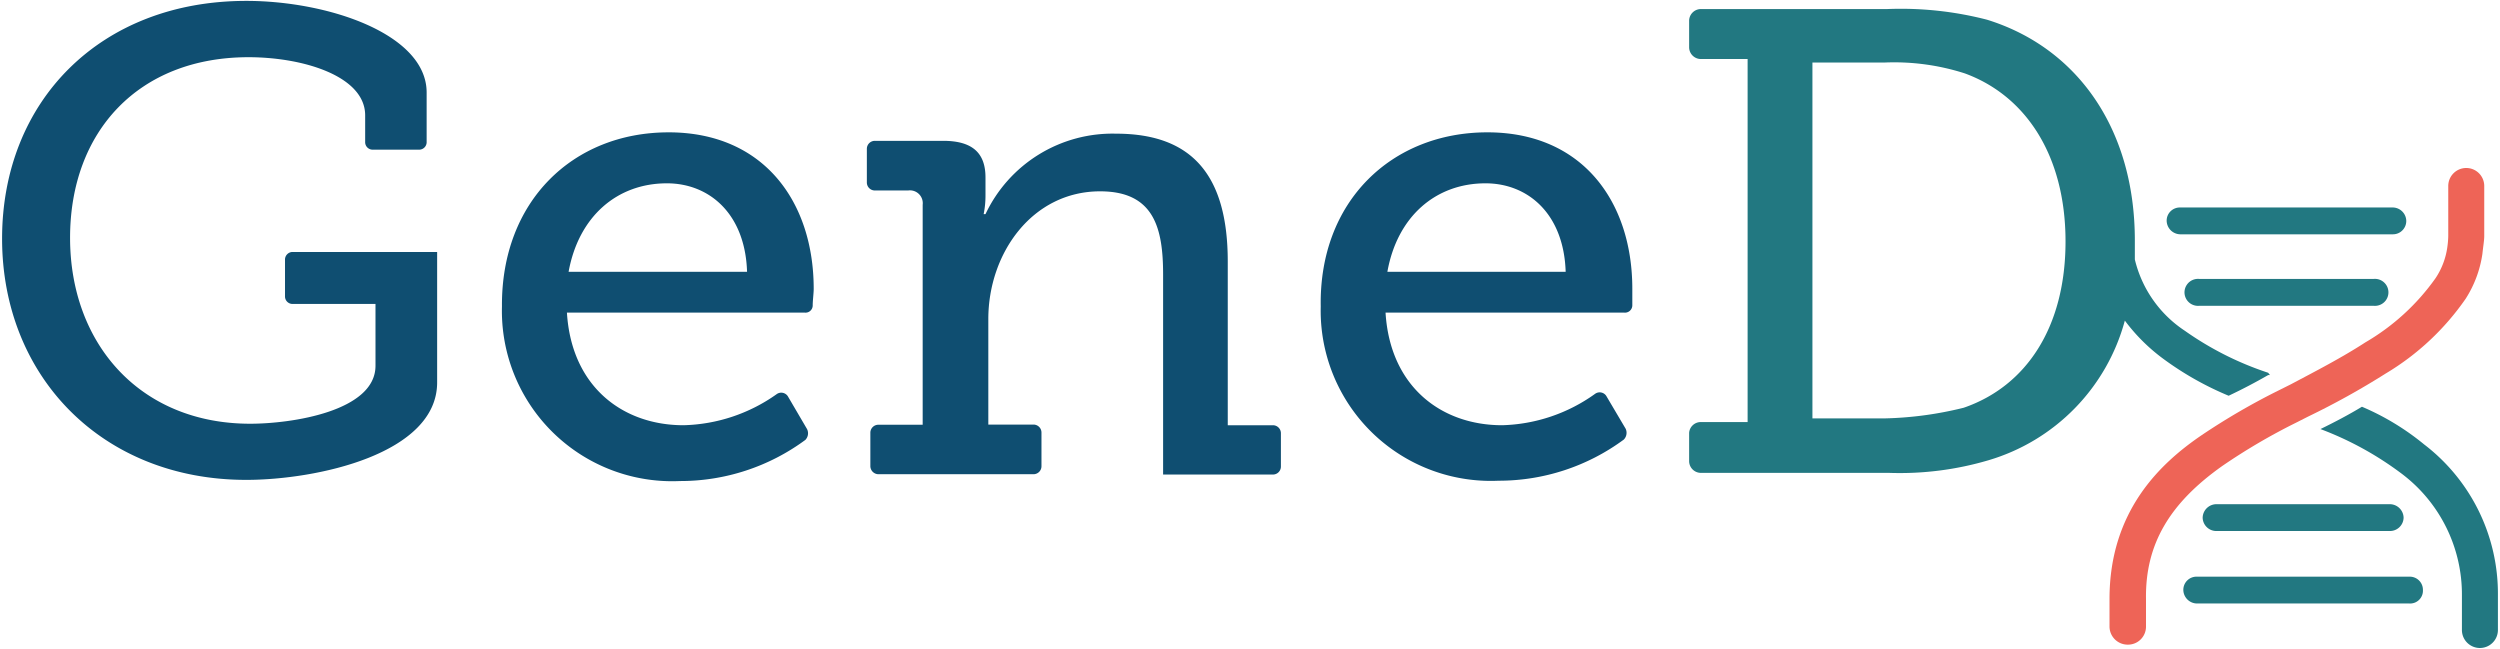 <svg fill="none" xmlns="http://www.w3.org/2000/svg" viewBox="0 0 416 108">
  <path
    d="M40.966.148c13.641 0 30.027 5.517 30.027 15.248v8.317a1.248 1.248 0 01-1.192 1.192h-7.846a1.248 1.248 0 01-1.192-1.192v-4.519c0-6.543-10.342-9.675-19.408-9.675-18.3 0-29.695 12.364-29.695 30.051 0 17.687 11.7 30.939 29.972 30.939 6.903 0 20.85-2.08 20.85-9.648V50.576H48.618a1.248 1.248 0 01-1.193-1.192V43.12a1.275 1.275 0 011.193-1.192H72.74v21.707c0 11.92-20.073 16.217-31.774 16.217C16.983 79.851.348 62.608.348 39.71c0-22.9 16.358-39.56 40.618-39.56zM111.251 22.021c15.887 0 24.149 11.616 24.149 26.032 0 .749-.166 1.94-.166 2.772a1.2 1.2 0 01-.397.896 1.193 1.193 0 01-.934.297H94.338c.749 12.336 9.288 18.74 19.408 18.74a27.893 27.893 0 0015.471-5.156 1.305 1.305 0 011.941.443l3.133 5.35a1.582 1.582 0 01-.277 1.803 35.021 35.021 0 01-20.85 6.847A28.337 28.337 0 0183.525 51.02c-.138-17.548 11.84-28.997 27.726-28.997zm13.059 23.204c-.305-9.675-6.294-14.72-13.336-14.72-8.318 0-14.695 5.544-16.358 14.72h29.694zM153.533 70.51V34.08a2.141 2.141 0 00-.617-1.788 2.136 2.136 0 00-1.795-.596h-5.545a1.327 1.327 0 01-1.238-.84 1.33 1.33 0 01-.093-.518v-5.545a1.33 1.33 0 011.331-1.358h11.367c4.935 0 7.042 2.079 7.042 6.099v2.994a15.344 15.344 0 01-.305 3.105h.305a23.373 23.373 0 0121.737-13.39c12.726 0 18.577 7.014 18.577 21.29V70.76h7.486a1.325 1.325 0 01.959.38 1.328 1.328 0 01.399.95v5.545a1.324 1.324 0 01-.399.95 1.334 1.334 0 01-.959.38h-18.244V45.698c0-7.734-1.497-13.861-10.48-13.861-11.257 0-18.604 10.257-18.604 21.263v17.549h7.513a1.328 1.328 0 011.331 1.358v5.545a1.33 1.33 0 01-1.331 1.358h-25.785a1.358 1.358 0 01-1.358-1.358v-5.545a1.324 1.324 0 01.399-.95 1.334 1.334 0 01.959-.38h7.348v-.167zM247.495 22.021c15.887 0 24.122 11.616 24.122 26.032v2.772a1.216 1.216 0 01-.415.897 1.218 1.218 0 01-.944.295h-39.703c.749 12.337 9.288 18.741 19.408 18.741a27.725 27.725 0 0015.443-5.212 1.306 1.306 0 011.941.444l3.161 5.35a1.604 1.604 0 01-.305 1.802 34.992 34.992 0 01-20.822 6.848 28.31 28.31 0 01-29.611-28.97c-.305-17.549 11.838-28.999 27.725-28.999zm13.031 23.204c-.305-9.675-6.293-14.72-13.336-14.72-8.317 0-14.694 5.544-16.33 14.72h29.666z"
    fill="#0F4E71" />
  <path
    d="M365.552 100.422a2.3 2.3 0 01-2.246-2.246 2.19 2.19 0 012.246-2.218h35.378a2.188 2.188 0 012.245 2.218 2.137 2.137 0 01-1.367 2.108c-.28.107-.579.154-.878.138h-35.378zM368.768 88.362a2.275 2.275 0 01-2.246-2.218 2.3 2.3 0 012.246-2.245h28.945a2.303 2.303 0 012.246 2.245 2.271 2.271 0 01-2.246 2.218h-28.945zM377.418 62.026a52.356 52.356 0 01-13.863-6.987 19.681 19.681 0 01-8.317-11.865v-3.16c0-18.741-9.732-32.131-24.593-36.733a57.294 57.294 0 00-16.636-1.774h-30.997a1.969 1.969 0 00-1.941 1.913v4.463a1.966 1.966 0 001.941 1.94h7.791v60.408h-7.791a1.943 1.943 0 00-1.941 1.775v4.768a1.966 1.966 0 001.941 1.913h31.33a52.072 52.072 0 0016.469-2.08 33.272 33.272 0 0022.763-23.259 30.505 30.505 0 006.46 6.404 51.775 51.775 0 0010.813 6.1 91.547 91.547 0 006.571-3.438h.305l-.305-.389zm-50.655 5.821a59.695 59.695 0 01-13.17 1.775h-12.005V10.406h12.005c4.517-.19 9.032.42 13.337 1.802 10.175 3.714 16.774 13.695 16.774 27.972 0 14.277-6.544 24.091-16.941 27.667z"
    fill="#227881" />
  <path
    d="M354.045 107.269a3.022 3.022 0 01-3.022-2.994v-4.602c0-14.72 8.54-22.621 15.277-27.223a112.345 112.345 0 0112.754-7.43l2.107-1.053c4.187-2.218 8.54-4.464 12.421-6.987a37.321 37.321 0 0011.701-10.7 12.315 12.315 0 001.94-5.074c.097-.643.153-1.29.167-1.94v-8.317a2.992 2.992 0 012.994-2.994 2.993 2.993 0 012.994 2.994v8.317c0 .748-.166 1.635-.305 2.966a18.818 18.818 0 01-2.772 7.457 42.919 42.919 0 01-13.336 12.475 129.463 129.463 0 01-12.893 7.153l-2.079 1.053a100.813 100.813 0 00-12.144 7.125c-8.845 6.238-12.892 13.085-12.754 22.178v4.602a2.995 2.995 0 01-3.05 2.994z"
    fill="#EE6457" />
  <path
    d="M362.779 38.988a2.3 2.3 0 01-2.246-2.245 2.184 2.184 0 01.651-1.587 2.194 2.194 0 011.595-.631h35.378a2.275 2.275 0 012.246 2.218c.004.295-.052.589-.164.863a2.213 2.213 0 01-2.082 1.382h-35.378zM365.995 50.881a2.249 2.249 0 01-2.299-1.315 2.246 2.246 0 012.299-3.148h28.946a2.249 2.249 0 012.299 1.315 2.245 2.245 0 01-2.299 3.148h-28.946zM403.369 73.947a42.349 42.349 0 00-10.341-6.266c-2.246 1.359-4.52 2.55-6.904 3.715a54.184 54.184 0 0113.336 7.291 25.145 25.145 0 0110.203 20.404v5.794a2.995 2.995 0 005.989 0v-5.794a31.25 31.25 0 00-12.283-25.144z"
    fill="#227881" />
</svg>
